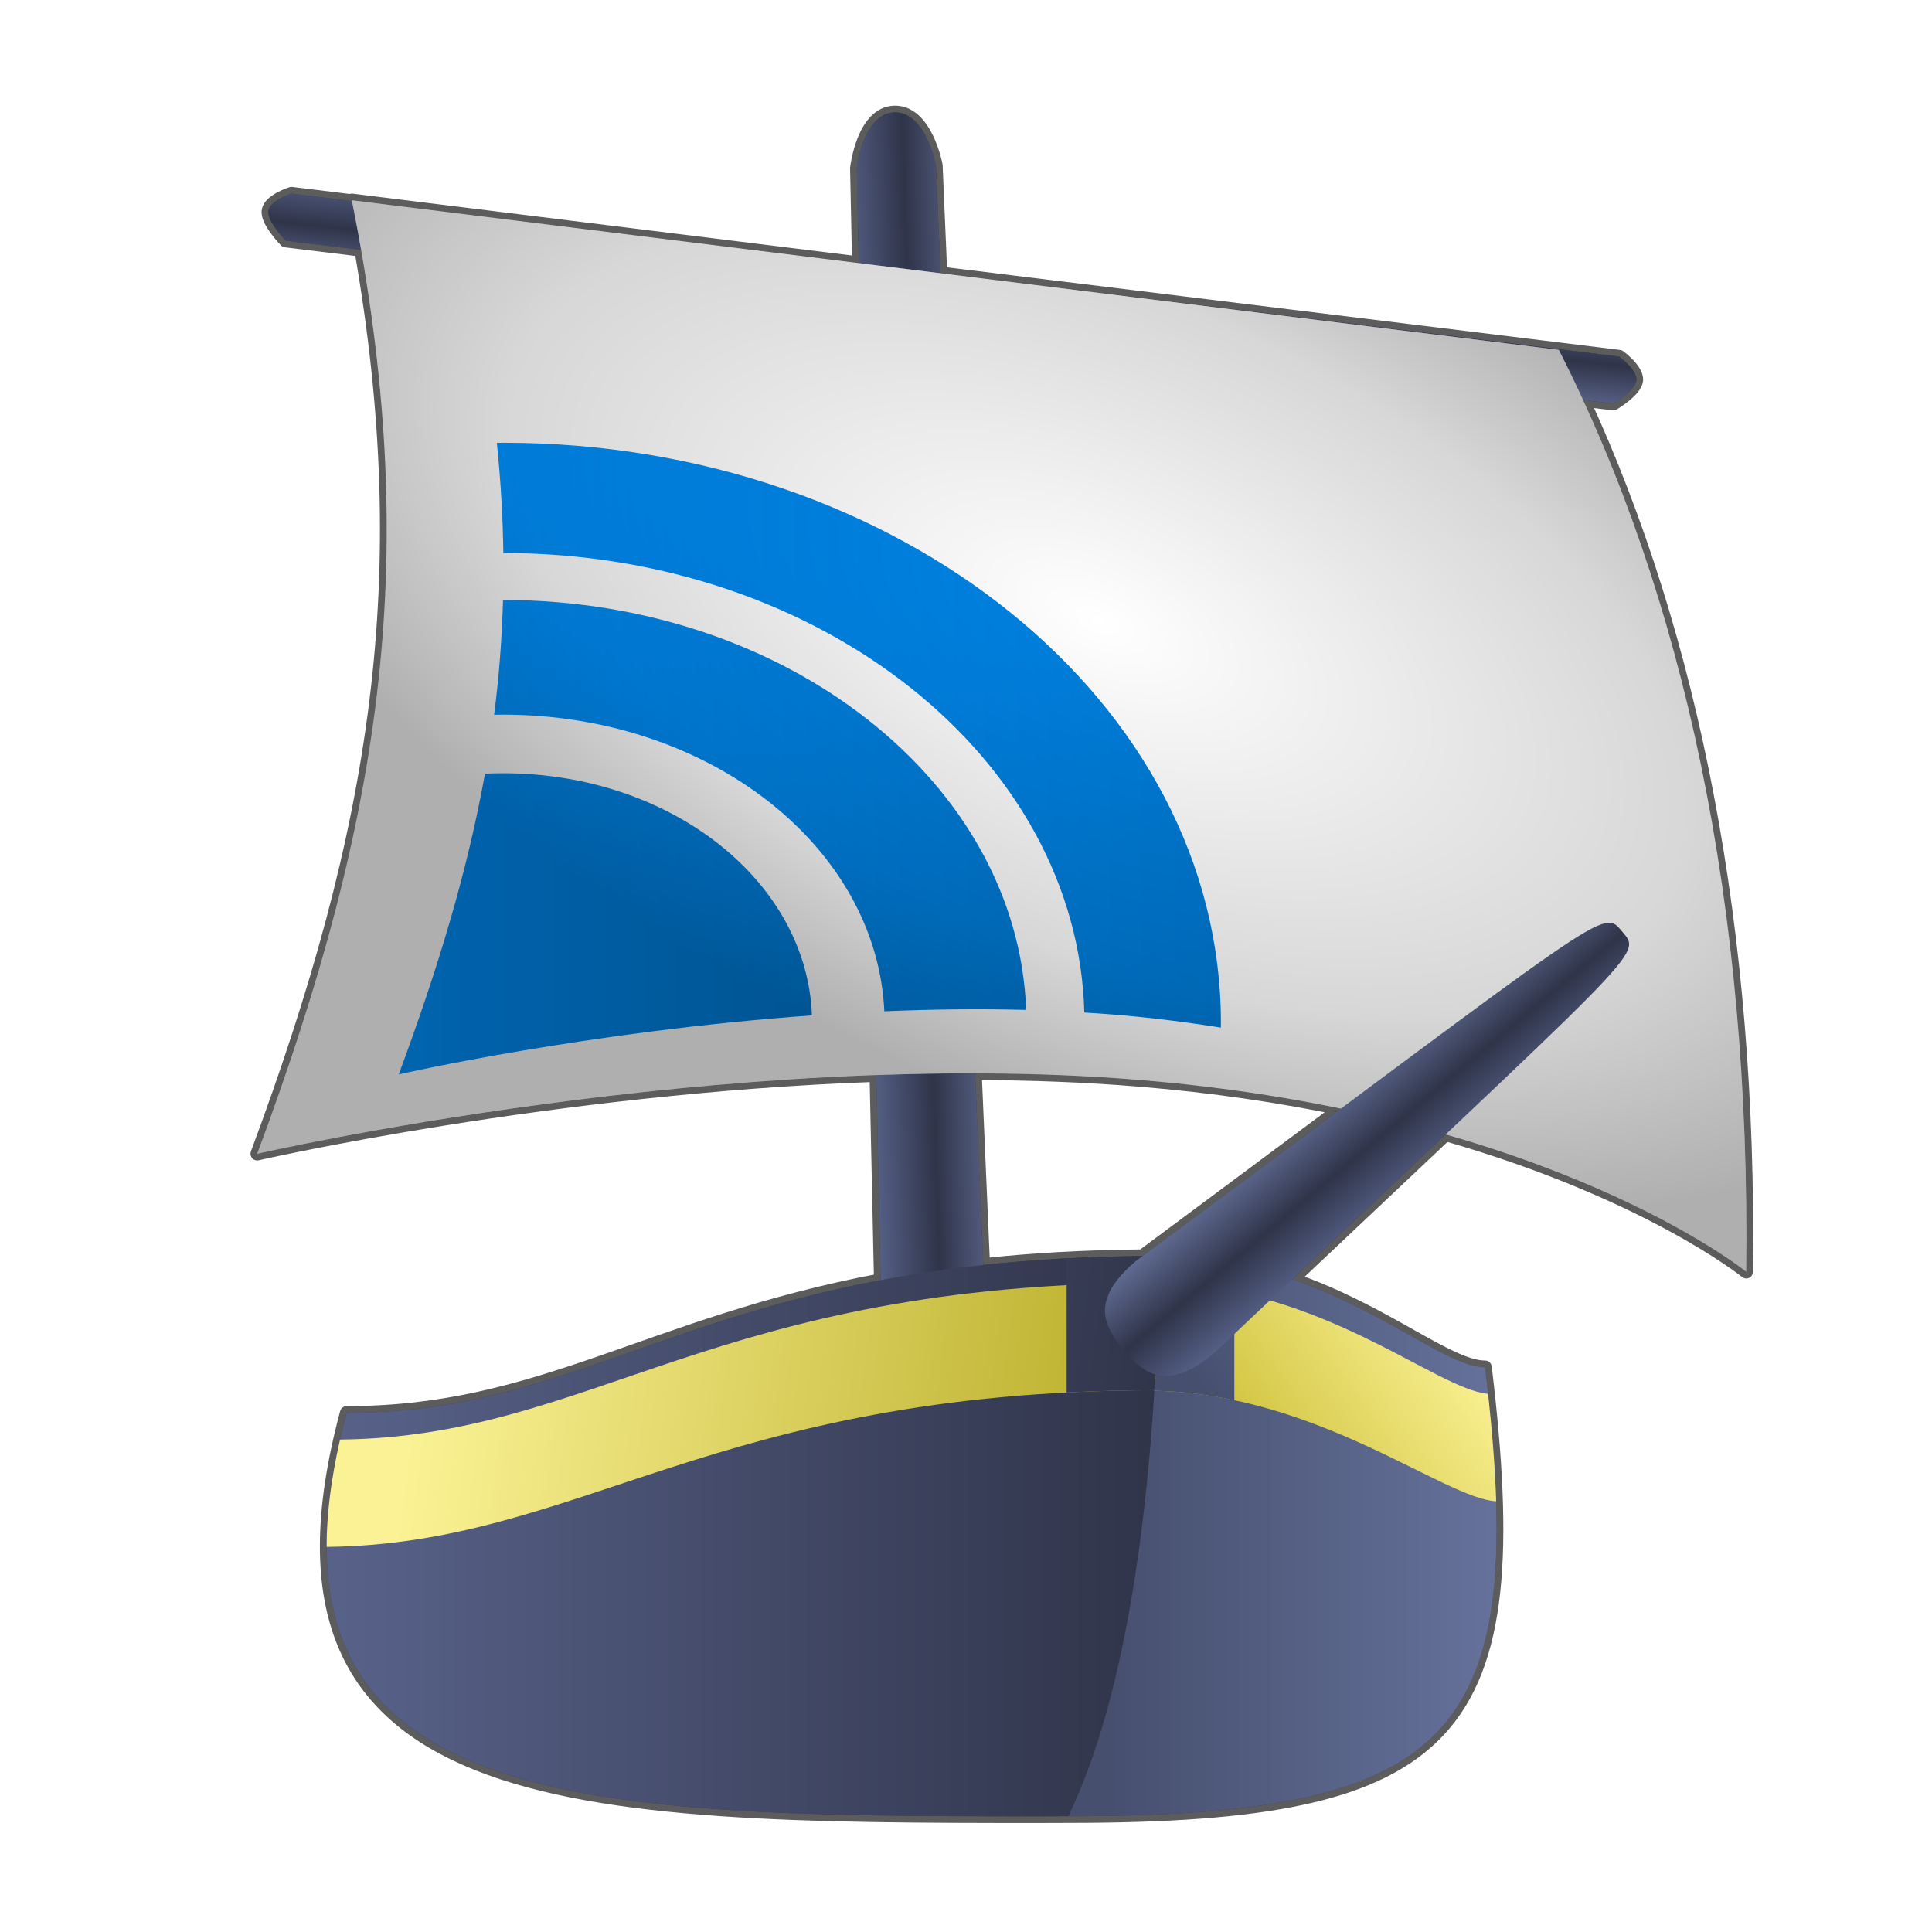 <?xml version="1.0" encoding="UTF-8" standalone="no"?>
<!-- Created with Inkscape (http://www.inkscape.org/) -->

<svg
   xmlns:dc="http://purl.org/dc/elements/1.1/"
   xmlns:cc="http://creativecommons.org/ns#"
   xmlns:rdf="http://www.w3.org/1999/02/22-rdf-syntax-ns#"
   xmlns:svg="http://www.w3.org/2000/svg"
   xmlns="http://www.w3.org/2000/svg"
   xmlns:xlink="http://www.w3.org/1999/xlink"
   xmlns:sodipodi="http://sodipodi.sourceforge.net/DTD/sodipodi-0.dtd"
   xmlns:inkscape="http://www.inkscape.org/namespaces/inkscape"
   width="576"
   height="576"
   id="svg2"
   version="1.1"
   inkscape:version="0.48.2 r9819"
   sodipodi:docname="mast-icon.svg">
  <defs
     id="defs4">
    <linearGradient
       id="linearGradient3987">
      <stop
         id="stop3990"
         offset="0"
         style="stop-color:#d0c33f;stop-opacity:1;" />
      <stop
         id="stop3992"
         offset="1"
         style="stop-color:#fbf295;stop-opacity:1;" />
    </linearGradient>
    <linearGradient
       id="linearGradient3977">
      <stop
         style="stop-color:#fbf295;stop-opacity:1;"
         offset="0"
         id="stop3979" />
      <stop
         style="stop-color:#b8ac26;stop-opacity:1;"
         offset="1"
         id="stop3981" />
    </linearGradient>
    <linearGradient
       id="linearGradient3981">
      <stop
         id="stop3987"
         offset="0"
         style="stop-color:#000000;stop-opacity:0;" />
      <stop
         style="stop-color:#000000;stop-opacity:0.157;"
         offset="0.66"
         id="stop3991" />
      <stop
         id="stop3989"
         offset="1"
         style="stop-color:#000000;stop-opacity:0.314;" />
    </linearGradient>
    <linearGradient
       id="linearGradient3953">
      <stop
         id="stop3955"
         offset="0"
         style="stop-color:#5d6993;stop-opacity:1;" />
      <stop
         style="stop-color:#2f3449;stop-opacity:1;"
         offset="0.5"
         id="stop3959" />
      <stop
         id="stop3957"
         offset="1"
         style="stop-color:#67739d;stop-opacity:1;" />
    </linearGradient>
    <linearGradient
       id="linearGradient3917">
      <stop
         id="stop3919"
         offset="0"
         style="stop-color:#5e6892;stop-opacity:1;" />
      <stop
         id="stop3921"
         offset="1"
         style="stop-color:#2f3449;stop-opacity:1;" />
    </linearGradient>
    <linearGradient
       id="linearGradient3901">
      <stop
         style="stop-color:#464f6e;stop-opacity:1;"
         offset="0"
         id="stop3903" />
      <stop
         style="stop-color:#67739d;stop-opacity:1;"
         offset="1"
         id="stop3905" />
    </linearGradient>
    <linearGradient
       id="linearGradient3994">
      <stop
         id="stop3996"
         offset="0"
         style="stop-color:#47301c;stop-opacity:1" />
      <stop
         style="stop-color:#7a5230;stop-opacity:1;"
         offset="0.216"
         id="stop3998" />
      <stop
         id="stop4000"
         offset="1"
         style="stop-color:#47301c;stop-opacity:1;" />
    </linearGradient>
    <linearGradient
       id="linearGradient3960">
      <stop
         style="stop-color:#54301c;stop-opacity:1;"
         offset="0"
         id="stop3962" />
      <stop
         id="stop3968"
         offset="0.216"
         style="stop-color:#8c5230;stop-opacity:1;" />
      <stop
         style="stop-color:#54301c;stop-opacity:1;"
         offset="1"
         id="stop3964" />
    </linearGradient>
    <linearGradient
       id="linearGradient3936">
      <stop
         style="stop-color:#0092ff;stop-opacity:1;"
         offset="0"
         id="stop3938" />
      <stop
         style="stop-color:#007bd6;stop-opacity:1;"
         offset="1"
         id="stop3940" />
    </linearGradient>
    <linearGradient
       id="linearGradient3872">
      <stop
         style="stop-color:#c2c2c2;stop-opacity:1;"
         offset="0"
         id="stop3874" />
      <stop
         id="stop3880"
         offset="0.276"
         style="stop-color:#f0f0f0;stop-opacity:1;" />
      <stop
         style="stop-color:#ffffff;stop-opacity:1;"
         offset="0.682"
         id="stop3934" />
      <stop
         style="stop-color:#adadad;stop-opacity:1;"
         offset="1"
         id="stop3876" />
    </linearGradient>
    <linearGradient
       inkscape:collect="always"
       xlink:href="#linearGradient3872"
       id="linearGradient3878"
       x1="290.908"
       y1="101.56"
       x2="271.678"
       y2="466.961"
       gradientUnits="userSpaceOnUse"
       gradientTransform="translate(-618,478.362)" />
    <linearGradient
       inkscape:collect="always"
       xlink:href="#linearGradient3936"
       id="linearGradient3942"
       x1="207.375"
       y1="272.812"
       x2="200.781"
       y2="341.812"
       gradientUnits="userSpaceOnUse"
       gradientTransform="translate(-616,518.362)" />
    <linearGradient
       inkscape:collect="always"
       xlink:href="#linearGradient3936"
       id="linearGradient3950"
       x1="176.375"
       y1="278.641"
       x2="169.531"
       y2="338.641"
       gradientUnits="userSpaceOnUse"
       gradientTransform="translate(-616,518.362)" />
    <linearGradient
       inkscape:collect="always"
       xlink:href="#linearGradient3936"
       id="linearGradient3958"
       x1="144.531"
       y1="279.047"
       x2="139"
       y2="334.047"
       gradientUnits="userSpaceOnUse"
       gradientTransform="translate(-616,518.362)" />
    <linearGradient
       inkscape:collect="always"
       xlink:href="#linearGradient3960"
       id="linearGradient3966"
       x1="303.789"
       y1="578.534"
       x2="302.632"
       y2="597.534"
       gradientUnits="userSpaceOnUse"
       gradientTransform="translate(-626,-2)" />
    <linearGradient
       inkscape:collect="always"
       xlink:href="#linearGradient3960"
       id="linearGradient3976"
       x1="259.811"
       y1="883.543"
       x2="258.632"
       y2="906.543"
       gradientUnits="userSpaceOnUse"
       gradientTransform="translate(-624,58)" />
    <linearGradient
       inkscape:collect="always"
       xlink:href="#linearGradient3960"
       id="linearGradient3984"
       x1="310.286"
       y1="768.448"
       x2="252.388"
       y2="762.448"
       gradientUnits="userSpaceOnUse"
       gradientTransform="translate(-620,0)" />
    <linearGradient
       inkscape:collect="always"
       xlink:href="#linearGradient3901"
       id="linearGradient3907"
       x1="308.527"
       y1="458.016"
       x2="429.514"
       y2="458.016"
       gradientUnits="userSpaceOnUse"
       gradientTransform="translate(22,476.362)" />
    <linearGradient
       inkscape:collect="always"
       xlink:href="#linearGradient3917"
       id="linearGradient3915"
       x1="42.156"
       y1="457.984"
       x2="323.688"
       y2="457.984"
       gradientUnits="userSpaceOnUse"
       gradientTransform="translate(22,476.362)" />
    <linearGradient
       inkscape:collect="always"
       xlink:href="#linearGradient3953"
       id="linearGradient3951"
       x1="253.432"
       y1="692.605"
       x2="296.974"
       y2="691.19"
       gradientUnits="userSpaceOnUse"
       gradientTransform="translate(0,12)" />
    <linearGradient
       inkscape:collect="always"
       xlink:href="#linearGradient3953"
       id="linearGradient3967"
       x1="348.493"
       y1="505.995"
       x2="349.016"
       y2="540.006"
       gradientUnits="userSpaceOnUse"
       gradientTransform="matrix(0.993,0.122,-0.122,0.993,0,2)" />
    <radialGradient
       inkscape:collect="always"
       xlink:href="#linearGradient3981"
       id="radialGradient3979"
       cx="398.905"
       cy="587.478"
       fx="398.905"
       fy="587.478"
       r="227.771"
       gradientTransform="matrix(1.206,0.374,-0.188,0.605,34.422,109.85)"
       gradientUnits="userSpaceOnUse" />
    <linearGradient
       inkscape:collect="always"
       xlink:href="#linearGradient3936"
       id="linearGradient4041"
       x1="148.125"
       y1="217.188"
       x2="364"
       y2="217.188"
       gradientUnits="userSpaceOnUse"
       gradientTransform="translate(0,478.362)" />
    <linearGradient
       inkscape:collect="always"
       xlink:href="#linearGradient3936"
       id="linearGradient4049"
       x1="147.312"
       y1="714.55"
       x2="305.938"
       y2="714.55"
       gradientUnits="userSpaceOnUse"
       gradientTransform="translate(0,2)" />
    <linearGradient
       inkscape:collect="always"
       xlink:href="#linearGradient3936"
       id="linearGradient4057"
       x1="118.875"
       y1="749.784"
       x2="242.062"
       y2="749.784"
       gradientUnits="userSpaceOnUse"
       gradientTransform="translate(0,2)" />
    <radialGradient
       inkscape:collect="always"
       xlink:href="#linearGradient3981"
       id="radialGradient4065"
       gradientUnits="userSpaceOnUse"
       gradientTransform="matrix(1.151,0.518,-0.26,0.578,20.778,115.226)"
       cx="398.905"
       cy="587.478"
       fx="398.905"
       fy="587.478"
       r="227.771" />
    <linearGradient
       inkscape:collect="always"
       xlink:href="#linearGradient3977"
       id="linearGradient3983"
       x1="125.481"
       y1="396.861"
       x2="346.98"
       y2="425.606"
       gradientUnits="userSpaceOnUse" />
    <linearGradient
       inkscape:collect="always"
       xlink:href="#linearGradient3987"
       id="linearGradient3985"
       gradientUnits="userSpaceOnUse"
       gradientTransform="translate(22,0)"
       x1="348.093"
       y1="429.731"
       x2="406.906"
       y2="387.305" />
    <linearGradient
       inkscape:collect="always"
       xlink:href="#linearGradient3953"
       id="linearGradient4003"
       x1="407.816"
       y1="766.799"
       x2="407.816"
       y2="723.787"
       gradientUnits="userSpaceOnUse"
       gradientTransform="matrix(0.766,-0.643,0.643,0.766,-378.718,505.53)" />
    <linearGradient
       inkscape:collect="always"
       xlink:href="#linearGradient3917"
       id="linearGradient4009"
       gradientUnits="userSpaceOnUse"
       x1="125.481"
       y1="396.861"
       x2="346.98"
       y2="425.606" />
    <linearGradient
       inkscape:collect="always"
       xlink:href="#linearGradient3901"
       id="linearGradient4011"
       gradientUnits="userSpaceOnUse"
       gradientTransform="translate(22,0)"
       x1="348.093"
       y1="429.731"
       x2="406.906"
       y2="387.305" />
    <linearGradient
       inkscape:collect="always"
       xlink:href="#linearGradient3917"
       id="linearGradient4021"
       gradientUnits="userSpaceOnUse"
       gradientTransform="translate(22,484.362)"
       x1="42.156"
       y1="457.984"
       x2="323.688"
       y2="457.984" />
    <linearGradient
       inkscape:collect="always"
       xlink:href="#linearGradient3901"
       id="linearGradient4026"
       gradientUnits="userSpaceOnUse"
       gradientTransform="translate(22,484.362)"
       x1="296.531"
       y1="458.016"
       x2="429.514"
       y2="458.016" />
    <linearGradient
       inkscape:collect="always"
       xlink:href="#linearGradient3953"
       id="linearGradient3215"
       gradientUnits="userSpaceOnUse"
       gradientTransform="translate(20,-464.362)"
       x1="253.432"
       y1="692.605"
       x2="296.974"
       y2="691.19" />
    <radialGradient
       inkscape:collect="always"
       xlink:href="#linearGradient3981"
       id="radialGradient3217"
       gradientUnits="userSpaceOnUse"
       gradientTransform="matrix(1.151,0.518,-0.26,0.578,40.778,115.226)"
       cx="398.905"
       cy="587.478"
       fx="398.905"
       fy="587.478"
       r="227.771" />
    <linearGradient
       inkscape:collect="always"
       xlink:href="#linearGradient3953"
       id="linearGradient3219"
       gradientUnits="userSpaceOnUse"
       gradientTransform="matrix(0.766,-0.643,0.643,0.766,-358.718,505.53)"
       x1="407.816"
       y1="766.799"
       x2="407.816"
       y2="723.787" />
    <linearGradient
       inkscape:collect="always"
       xlink:href="#linearGradient3901"
       id="linearGradient3221"
       gradientUnits="userSpaceOnUse"
       gradientTransform="translate(42,476.362)"
       x1="308.527"
       y1="458.016"
       x2="429.514"
       y2="458.016" />
    <linearGradient
       inkscape:collect="always"
       xlink:href="#linearGradient3917"
       id="linearGradient3223"
       gradientUnits="userSpaceOnUse"
       gradientTransform="translate(42,476.362)"
       x1="42.156"
       y1="457.984"
       x2="323.688"
       y2="457.984" />
    <linearGradient
       inkscape:collect="always"
       xlink:href="#linearGradient3953"
       id="linearGradient3226"
       gradientUnits="userSpaceOnUse"
       gradientTransform="matrix(0.993,0.122,-0.122,0.993,20,2)"
       x1="348.493"
       y1="505.995"
       x2="349.016"
       y2="540.006" />
    <linearGradient
       inkscape:collect="always"
       xlink:href="#linearGradient3953"
       id="linearGradient3228"
       gradientUnits="userSpaceOnUse"
       gradientTransform="translate(20,-464.362)"
       x1="253.432"
       y1="692.605"
       x2="296.974"
       y2="691.19" />
    <filter
       inkscape:collect="always"
       id="filter4013">
      <feGaussianBlur
         inkscape:collect="always"
         stdDeviation="4.76"
         id="feGaussianBlur4015" />
    </filter>
  </defs>
  <sodipodi:namedview
     id="base"
     pagecolor="#000000"
     bordercolor="#666666"
     borderopacity="1.0"
     inkscape:pageopacity="0"
     inkscape:pageshadow="2"
     inkscape:zoom="0.70710678"
     inkscape:cx="210.39086"
     inkscape:cy="255.08718"
     inkscape:document-units="px"
     inkscape:current-layer="layer1"
     showgrid="false"
     showguides="true"
     inkscape:guide-bbox="true"
     inkscape:snap-global="false"
     inkscape:window-width="1440"
     inkscape:window-height="786"
     inkscape:window-x="0"
     inkscape:window-y="0"
     inkscape:window-maximized="0">
    <sodipodi:guide
       orientation="1,0"
       position="48,0"
       id="guide2985" />
    <sodipodi:guide
       orientation="1,0"
       position="528,0"
       id="guide2987" />
    <sodipodi:guide
       orientation="0,1"
       position="0,528"
       id="guide2989" />
    <sodipodi:guide
       orientation="0,1"
       position="0,48"
       id="guide2991" />
  </sodipodi:namedview>
  <g
     inkscape:label="Layer 1"
     inkscape:groupmode="layer"
     id="layer1"
     transform="translate(0,-476.362)">
    <path
       style="fill:#000000;fill-opacity:1;stroke:#000000;stroke-width:4;stroke-linecap:round;stroke-linejoin:round;stroke-miterlimit:4;stroke-opacity:1;stroke-dasharray:none;filter:url(#filter4013);opacity:0.8"
       d="m 266.688,509.862 c -9.378,0.199 -11.25,16.625 -11.25,16.625 l 0.594,28.312 -151.125,-18.719 c 0.015,0.073 0.017,0.146 0.031,0.219 L 86.906,534.081 c 0,0 -6.217,1.923 -6.875,5 -0.658,3.077 5.156,9.031 5.156,9.031 l 22.469,2.75 c 16.987,97.383 5.143,172.431 -30.969,269.469 0,0 87.345,-19.976 184.562,-23.438 l 1.312,61.125 c -69.321,13.106 -101.228,39.562 -159.219,39.562 -31.845,118.847 67.523,120.281 206.094,120.281 3.047,0 6.074,-0.01 9.094,-0.031 116.307,0 137.391,-24.244 124.219,-133.844 -10.9,0 -29.533,-16.538 -57.5,-26.219 17.967,-16.968 33.554,-31.671 45.75,-43.188 60.494,17.362 89.625,40.938 89.625,40.938 1.276,-102.117 -16.053,-189.14 -48.656,-259.906 L 481,596.706 c 0,0 6.656,-3.953 6.875,-7.031 0.219,-3.078 -5.125,-7 -5.125,-7 l -198.844,-24.406 -3.5,-0.438 -1.375,-32.188 c 0,0 -2.966,-15.98 -12.344,-15.781 z m 24,286.5 c 16.386,0.037 32.821,0.643 48.969,1.969 22.108,1.815 42.11,4.841 60.062,8.562 -16.362,12.185 -35.072,26.145 -59.094,43.969 -17.499,0.149 -33.201,1.082 -47.469,2.625 l -2.469,-57.125 z"
       id="path3203"
       inkscape:connector-curvature="0" />
    <path
       style="fill:url(#linearGradient3907);fill-opacity:1;fill-rule:evenodd;stroke:none;stroke-width:4;stroke-linecap:butt;stroke-linejoin:miter;stroke-miterlimit:4;stroke-opacity:1;stroke-dasharray:none"
       d="m 345.688,850.925 c -1.102,69.84 -9.525,130.609 -27.156,166.906 116.307,0 137.391,-24.244 124.219,-133.844 -15.404,0 -46.238,-33.062 -97.062,-33.062 z"
       id="path3104"
       inkscape:connector-curvature="0"
       sodipodi:nodetypes="cccc" />
    <path
       style="fill:url(#linearGradient3951);fill-opacity:1;stroke:none"
       d="m 255.432,526.494 c 0,0 1.891,-16.422 11.269,-16.621 9.378,-0.199 12.316,15.781 12.316,15.781 l 15.957,370.016 -31.584,0.84 z"
       id="rect3939"
       inkscape:connector-curvature="0"
       sodipodi:nodetypes="czcccc" />
    <path
       style="fill:url(#linearGradient3915);fill-opacity:1;fill-rule:evenodd;stroke:none;stroke-width:4;stroke-linecap:butt;stroke-linejoin:miter;stroke-miterlimit:4;stroke-dasharray:none"
       d="m 345.438,850.831 c -134.015,0 -165.015,46.75 -242.094,46.75 -31.845,118.847 67.523,120.281 206.094,120.281 3.047,0 6.074,-0.01 9.094,-0.031 17.631,-36.298 26.054,-97.066 27.156,-166.906 -0.082,-0.034 -0.168,-0.059 -0.25,-0.094 z"
       id="path3116"
       inkscape:connector-curvature="0"
       sodipodi:nodetypes="ccccccc" />
    <path
       style="fill:url(#linearGradient3967);fill-opacity:1;stroke:none"
       d="m 86.899,534.068 395.836,48.602 c 0,0 5.357,3.941 5.138,7.018 -0.219,3.078 -6.862,7.018 -6.862,7.018 L 85.176,548.105 c 0,0 -5.796,-5.941 -5.138,-9.018 0.658,-3.077 6.862,-5.018 6.862,-5.018 z"
       id="rect3942"
       inkscape:connector-curvature="0"
       sodipodi:nodetypes="cczcczc" />
    <path
       sodipodi:nodetypes="ccczcc"
       inkscape:connector-curvature="0"
       id="path3969"
       d="m 104.899,536.068 359.836,44.603 c 37.257,73.328 57.242,165.42 55.874,274.838 0,0 -58.09,-47.094 -180.947,-57.182 C 216.805,788.239 76.691,820.341 76.691,820.341 114.609,718.449 125.779,640.787 104.899,536.068 z"
       style="fill:#ffffff;fill-opacity:1;stroke:none" />
    <path
       style="fill:url(#linearGradient4041);fill-opacity:1;stroke:none"
       d="m 150,608.362 c -0.626,0 -1.25,0.027 -1.875,0.031 1.159,11.21 1.792,22.115 1.938,32.844 94.415,0.027 171.167,61.066 173.219,137 2.87,0.179 5.743,0.36 8.594,0.594 11.391,0.935 22.069,2.288 32.094,3.906 0.004,-0.459 0.031,-0.916 0.031,-1.375 0,-95.545 -95.811,-173 -214,-173 z"
       id="path4003"
       inkscape:connector-curvature="0" />
    <path
       style="fill:url(#linearGradient4049);fill-opacity:1;stroke:none"
       d="m 149.969,655.237 c -0.316,11.504 -1.189,22.861 -2.656,34.219 0.893,-0.017 1.79,-0.031 2.688,-0.031 61.358,0 111.376,39.286 113.656,88.438 13.921,-0.591 28.127,-0.789 42.281,-0.406 C 303.382,709.613 234.542,655.237 150,655.237 l -0.031,0 z"
       id="path4013"
       inkscape:connector-curvature="0" />
    <path
       style="fill:url(#linearGradient4057);fill-opacity:1;stroke:none"
       d="m 150,706.893 c -1.814,0 -3.618,0.041 -5.406,0.125 -5.133,28.548 -13.799,57.627 -25.719,89.656 0,0 55.661,-12.752 123.188,-17.594 -1.483,-40.08 -42.125,-72.188 -92.062,-72.188 z"
       id="path4017"
       inkscape:connector-curvature="0" />
    <path
       style="fill:url(#radialGradient4065);fill-opacity:1;stroke:none"
       d="m 104.899,536.068 359.836,44.603 c 37.257,73.328 57.242,165.42 55.874,274.838 0,0 -58.09,-47.094 -180.947,-57.182 C 216.805,788.239 76.691,820.341 76.691,820.341 114.609,718.449 125.779,640.787 104.899,536.068 z"
       id="path4063"
       inkscape:connector-curvature="0"
       sodipodi:nodetypes="ccczcc" />
    <path
       style="fill:url(#linearGradient3983);fill-opacity:1;fill-rule:evenodd;stroke:none;stroke-width:4;stroke-linecap:butt;stroke-linejoin:miter;stroke-miterlimit:4;stroke-dasharray:none"
       d="M 345.438 382.469 C 212.606 382.469 177.047 428.376 101.375 429.188 C 98.67 441.058 97.361 451.692 97.375 461.188 C 172.877 460.379 212.365 414.758 344.188 414.469 C 344.826 404.098 345.27 393.41 345.531 382.5 C 345.5 382.489 345.468 382.481 345.438 382.469 z "
       transform="translate(0,476.362)"
       id="path3155" />
    <path
       style="fill:url(#linearGradient3985);fill-opacity:1;fill-rule:evenodd;stroke:none"
       d="M 345.531 382.594 C 345.263 393.532 344.799 404.229 344.156 414.625 C 393.04 415.656 430.483 446.69 446.062 447.594 C 445.755 437.902 444.921 427.221 443.656 415.562 C 427.938 414.142 394.2 383.363 345.531 382.594 z "
       transform="translate(0,476.362)"
       id="path3177" />
    <path
       style="fill:url(#linearGradient4009);fill-opacity:1;fill-rule:evenodd;stroke:none;stroke-width:4;stroke-linecap:butt;stroke-linejoin:miter;stroke-miterlimit:4;stroke-dasharray:none"
       d="M 345.438 374.469 C 335.77 374.469 326.651 374.736 318 375.188 L 318 415.156 C 326.316 414.728 335.022 414.489 344.188 414.469 C 344.981 401.589 345.471 388.256 345.688 374.562 C 345.606 374.528 345.519 374.503 345.438 374.469 z "
       transform="translate(0,476.362)"
       id="path4005" />
    <path
       style="fill:url(#linearGradient4011);fill-opacity:1;fill-rule:evenodd;stroke:none;stroke-width:4;stroke-linecap:butt;stroke-linejoin:miter;stroke-miterlimit:4;stroke-opacity:1;stroke-dasharray:none"
       d="M 345.688 374.562 C 345.471 388.311 344.955 401.697 344.156 414.625 C 352.457 414.8 360.41 415.858 368 417.469 L 368 376.719 C 361.035 375.364 353.606 374.562 345.688 374.562 z "
       transform="translate(0,476.362)"
       id="path4007" />
    <path
       style="fill:url(#linearGradient4003);fill-opacity:1;stroke:none"
       d="m 338.807,852.207 c 142.369,-105.616 138.867,-105.201 144.862,-98.056 5.995,7.145 7.012,3.768 -121.722,125.634 -14.216,11.929 -21.152,5.906 -26.891,-0.933 -5.739,-6.839 -10.465,-14.716 3.751,-26.645 z"
       id="rect3994"
       inkscape:connector-curvature="0"
       sodipodi:nodetypes="czczc" />
  </g>
</svg>
